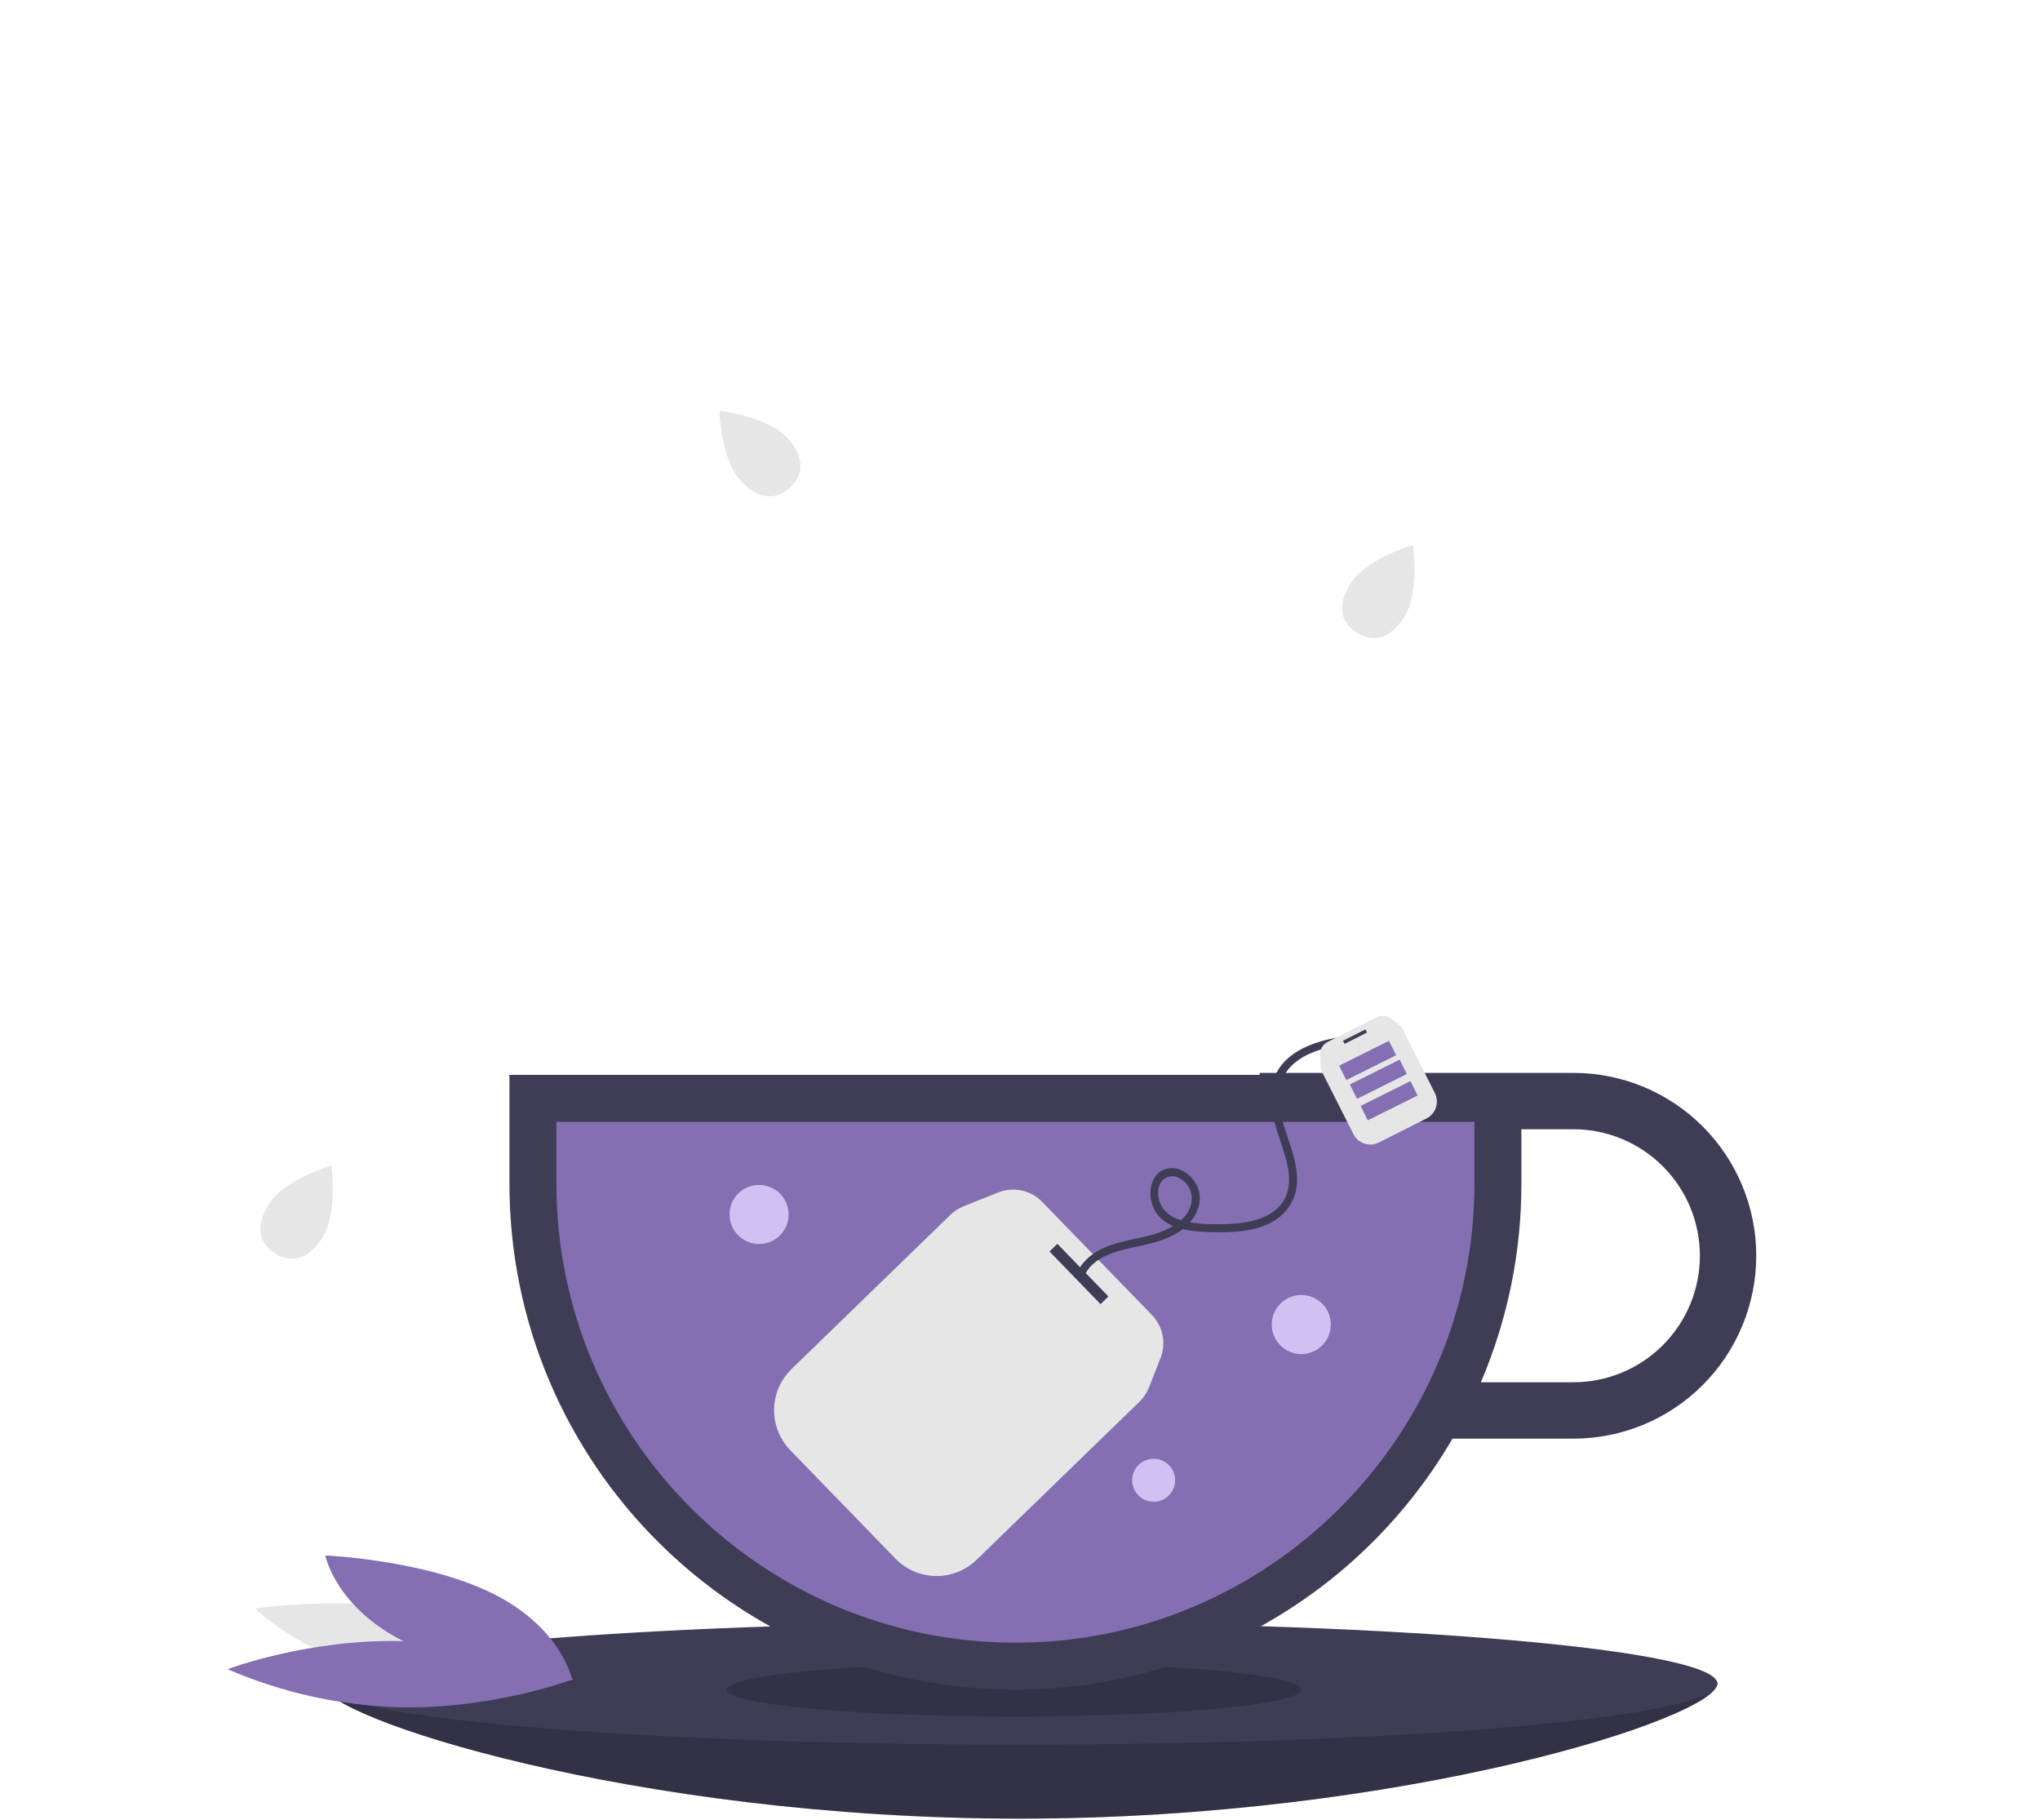 <svg width="250" height="223" viewBox="0 0 250 223" fill="none" xmlns="http://www.w3.org/2000/svg">
<g clip-path="url(#clip0)">
<path d="M210.457 206.28C210.457 210.416 172.166 222.834 124.931 222.834C77.696 222.834 39.405 210.416 39.405 206.28C39.405 202.144 77.696 207.857 124.931 207.857C172.166 207.857 210.457 202.144 210.457 206.28Z" fill="#3F3D56"/>
<path opacity="0.2" d="M210.457 206.28C210.457 210.416 172.166 222.834 124.931 222.834C77.696 222.834 39.405 210.416 39.405 206.28C39.405 202.144 77.696 207.857 124.931 207.857C172.166 207.857 210.457 202.144 210.457 206.28Z" fill="black"/>
<path d="M124.931 213.768C172.166 213.768 210.457 210.416 210.457 206.28C210.457 202.144 172.166 198.792 124.931 198.792C77.696 198.792 39.405 202.144 39.405 206.28C39.405 210.416 77.696 213.768 124.931 213.768Z" fill="#3F3D56"/>
<path opacity="0.2" d="M124.273 210.319C143.712 210.319 159.471 208.846 159.471 207.03C159.471 205.213 143.712 203.74 124.273 203.74C104.834 203.74 89.076 205.213 89.076 207.03C89.076 208.846 104.834 210.319 124.273 210.319Z" fill="black"/>
<path d="M192.819 131.458H154.372V131.701H62.431V145.023C62.431 179.269 90.192 207.03 124.438 207.03H124.438C135.276 207.034 145.925 204.196 155.324 198.8C164.723 193.403 172.542 185.636 178.001 176.273H192.819C198.762 176.273 204.462 173.913 208.664 169.71C212.866 165.508 215.227 159.808 215.227 153.865C215.227 147.923 212.866 142.223 208.664 138.021C204.462 133.818 198.762 131.458 192.819 131.458ZM192.819 169.365H181.481C184.766 161.671 186.455 153.39 186.444 145.023V138.365H192.819C196.93 138.365 200.873 139.998 203.779 142.905C206.686 145.812 208.319 149.755 208.319 153.865C208.319 157.976 206.686 161.919 203.779 164.826C200.873 167.732 196.93 169.365 192.819 169.365Z" fill="#3F3D56"/>
<path d="M68.188 137.458V145.023C68.188 176.04 93.421 201.273 124.438 201.273C155.454 201.273 180.688 176.04 180.688 145.023V137.458H68.188Z" fill="#856FB3"/>
<path d="M109.73 190.967L96.852 177.695C95.553 176.356 94.838 174.555 94.867 172.689C94.895 170.823 95.663 169.044 97.002 167.745L116.479 148.846C116.943 148.396 117.491 148.041 118.092 147.801L122.323 146.11C123.235 145.746 124.235 145.66 125.196 145.865C126.157 146.07 127.036 146.556 127.72 147.262L141.168 161.121C141.831 161.805 142.284 162.665 142.471 163.599C142.658 164.533 142.572 165.501 142.224 166.388L140.8 170.007C140.542 170.664 140.146 171.259 139.639 171.75L119.68 191.117C118.341 192.416 116.54 193.131 114.674 193.103C112.808 193.074 111.03 192.306 109.73 190.967Z" fill="#E6E6E6"/>
<path d="M135.838 158.853L129.582 152.405L128.615 153.344L134.871 159.791L135.838 158.853Z" fill="#3F3D56"/>
<path d="M132.837 156.438C133.976 153.737 137.369 153.155 139.893 152.619C142.576 152.05 145.632 151.059 146.746 148.269C146.987 147.698 147.08 147.075 147.017 146.459C146.954 145.842 146.737 145.251 146.386 144.741C145.73 143.8 144.626 143.034 143.432 143.141C140.933 143.365 140.488 146.316 141.443 148.178C142.731 150.692 146.04 150.911 148.516 150.973C150.908 151.033 153.475 150.941 155.661 149.86C156.69 149.359 157.551 148.568 158.136 147.584C158.721 146.6 159.006 145.466 158.955 144.322C158.878 141.908 157.813 139.656 157.177 137.363C156.566 135.158 156.374 132.714 158.001 130.881C159.577 129.104 162.062 128.403 164.328 128.044C164.909 127.952 165.495 127.889 166.082 127.842C166.711 127.792 166.716 126.804 166.082 126.855C161.881 127.193 156.376 128.641 155.773 133.601C155.497 135.869 156.354 138.106 157.045 140.223C157.687 142.19 158.439 144.457 157.617 146.486C156.754 148.617 154.52 149.483 152.403 149.808C151.262 149.966 150.109 150.028 148.958 149.995C147.624 150.03 146.29 149.896 144.99 149.596C143.876 149.291 142.801 148.706 142.273 147.636C141.885 146.851 141.761 145.791 142.196 144.997C142.31 144.795 142.464 144.617 142.649 144.476C142.834 144.335 143.045 144.233 143.271 144.177C143.497 144.12 143.732 144.111 143.961 144.148C144.191 144.186 144.41 144.27 144.606 144.395C145.083 144.662 145.472 145.06 145.727 145.543C145.982 146.026 146.091 146.573 146.041 147.116C145.681 149.912 142.484 151.035 140.145 151.556C137.568 152.13 134.66 152.551 132.819 154.66C132.428 155.112 132.113 155.623 131.885 156.176C131.852 156.302 131.869 156.436 131.933 156.55C131.998 156.664 132.104 156.747 132.23 156.783C132.356 156.814 132.49 156.796 132.603 156.732C132.716 156.668 132.8 156.563 132.837 156.438Z" fill="#3F3D56"/>
<path d="M93.023 152.424C95.022 152.424 96.642 150.804 96.642 148.806C96.642 146.808 95.022 145.188 93.023 145.188C91.025 145.188 89.405 146.808 89.405 148.806C89.405 150.804 91.025 152.424 93.023 152.424Z" fill="#D1C1F2"/>
<path d="M159.471 165.911C161.469 165.911 163.089 164.291 163.089 162.293C163.089 160.294 161.469 158.674 159.471 158.674C157.472 158.674 155.852 160.294 155.852 162.293C155.852 164.291 157.472 165.911 159.471 165.911Z" fill="#D1C1F2"/>
<path d="M141.379 184.003C142.832 184.003 144.01 182.825 144.01 181.372C144.01 179.918 142.832 178.74 141.379 178.74C139.925 178.74 138.747 179.918 138.747 181.372C138.747 182.825 139.925 184.003 141.379 184.003Z" fill="#D1C1F2"/>
<path d="M47.569 205.133C58.315 207.531 70.174 205.759 70.174 205.759C70.174 205.759 64.611 200.102 53.865 197.704C43.119 195.307 31.259 197.078 31.259 197.078C31.259 197.078 36.823 202.736 47.569 205.133Z" fill="#E6E6E6"/>
<path d="M48.629 209.176C60.328 209.514 70.256 205.743 70.256 205.743C63.696 202.903 56.66 201.324 49.515 201.088C37.816 200.75 27.888 204.521 27.888 204.521C34.448 207.36 41.484 208.94 48.629 209.176Z" fill="#856FB3"/>
<path d="M49.46 201.101C57.818 205.315 70.127 205.842 70.127 205.842C70.127 205.842 68.885 199.537 60.527 195.323C52.169 191.109 39.86 190.583 39.86 190.583C39.86 190.583 41.102 196.888 49.46 201.101Z" fill="#856FB3"/>
<path d="M39.517 151.649C37.607 154.614 35.481 154.709 33.682 153.549C33.64 153.522 33.599 153.495 33.558 153.467C33.476 153.411 33.396 153.353 33.319 153.294C31.785 152.108 31.224 150.207 33 147.45C34.839 144.597 40.178 142.941 40.576 142.821H40.576L40.599 142.814C40.599 142.814 41.428 148.685 39.517 151.649Z" fill="#E6E6E6"/>
<path d="M172.083 75.605C170.173 78.57 168.047 78.665 166.247 77.505C166.205 77.478 166.164 77.451 166.124 77.423C166.042 77.367 165.962 77.309 165.885 77.249C164.35 76.064 163.789 74.163 165.566 71.406C167.405 68.552 172.744 66.897 173.142 66.776H173.142L173.165 66.769C173.165 66.769 173.993 72.641 172.083 75.605Z" fill="#E6E6E6"/>
<path d="M96.437 53.603C98.826 56.197 98.383 58.279 96.808 59.729C96.772 59.763 96.735 59.796 96.698 59.828C96.623 59.894 96.547 59.956 96.47 60.016C94.937 61.203 92.955 61.268 90.734 58.855C88.434 56.358 88.174 50.774 88.158 50.359L88.158 50.358L88.157 50.334C88.157 50.334 94.048 51.009 96.437 53.603Z" fill="#E6E6E6"/>
<path d="M174.729 137.088L169.061 139.947C168.519 140.245 167.882 140.315 167.288 140.143C166.694 139.971 166.192 139.571 165.893 139.03L161.993 131.299C161.9 131.113 161.847 130.911 161.837 130.704L161.762 129.236C161.753 128.907 161.839 128.582 162.01 128.301C162.181 128.02 162.43 127.795 162.726 127.652L168.644 124.666C168.927 124.518 169.246 124.452 169.564 124.475C169.882 124.498 170.188 124.61 170.446 124.797L171.447 125.558C171.628 125.694 171.775 125.87 171.877 126.073L175.874 133.996C176.131 134.558 176.155 135.199 175.941 135.779C175.726 136.358 175.29 136.829 174.729 137.088Z" fill="#E6E6E6"/>
<path d="M167.331 126.131L164.578 127.52L164.771 127.904L167.525 126.515L167.331 126.131Z" fill="#3F3D56"/>
<path d="M170.215 127.528L164.107 130.574L164.988 132.34L171.095 129.294L170.215 127.528Z" fill="#856FB3"/>
<path d="M171.53 129.831L165.423 132.877L166.303 134.643L172.411 131.597L171.53 129.831Z" fill="#856FB3"/>
<path d="M172.846 132.463L166.739 135.509L167.619 137.275L173.727 134.229L172.846 132.463Z" fill="#856FB3"/>
</g>
<defs>
<clipPath id="clip0">
<rect width="250" height="222.834" fill="white"/>
</clipPath>
</defs>
</svg>
